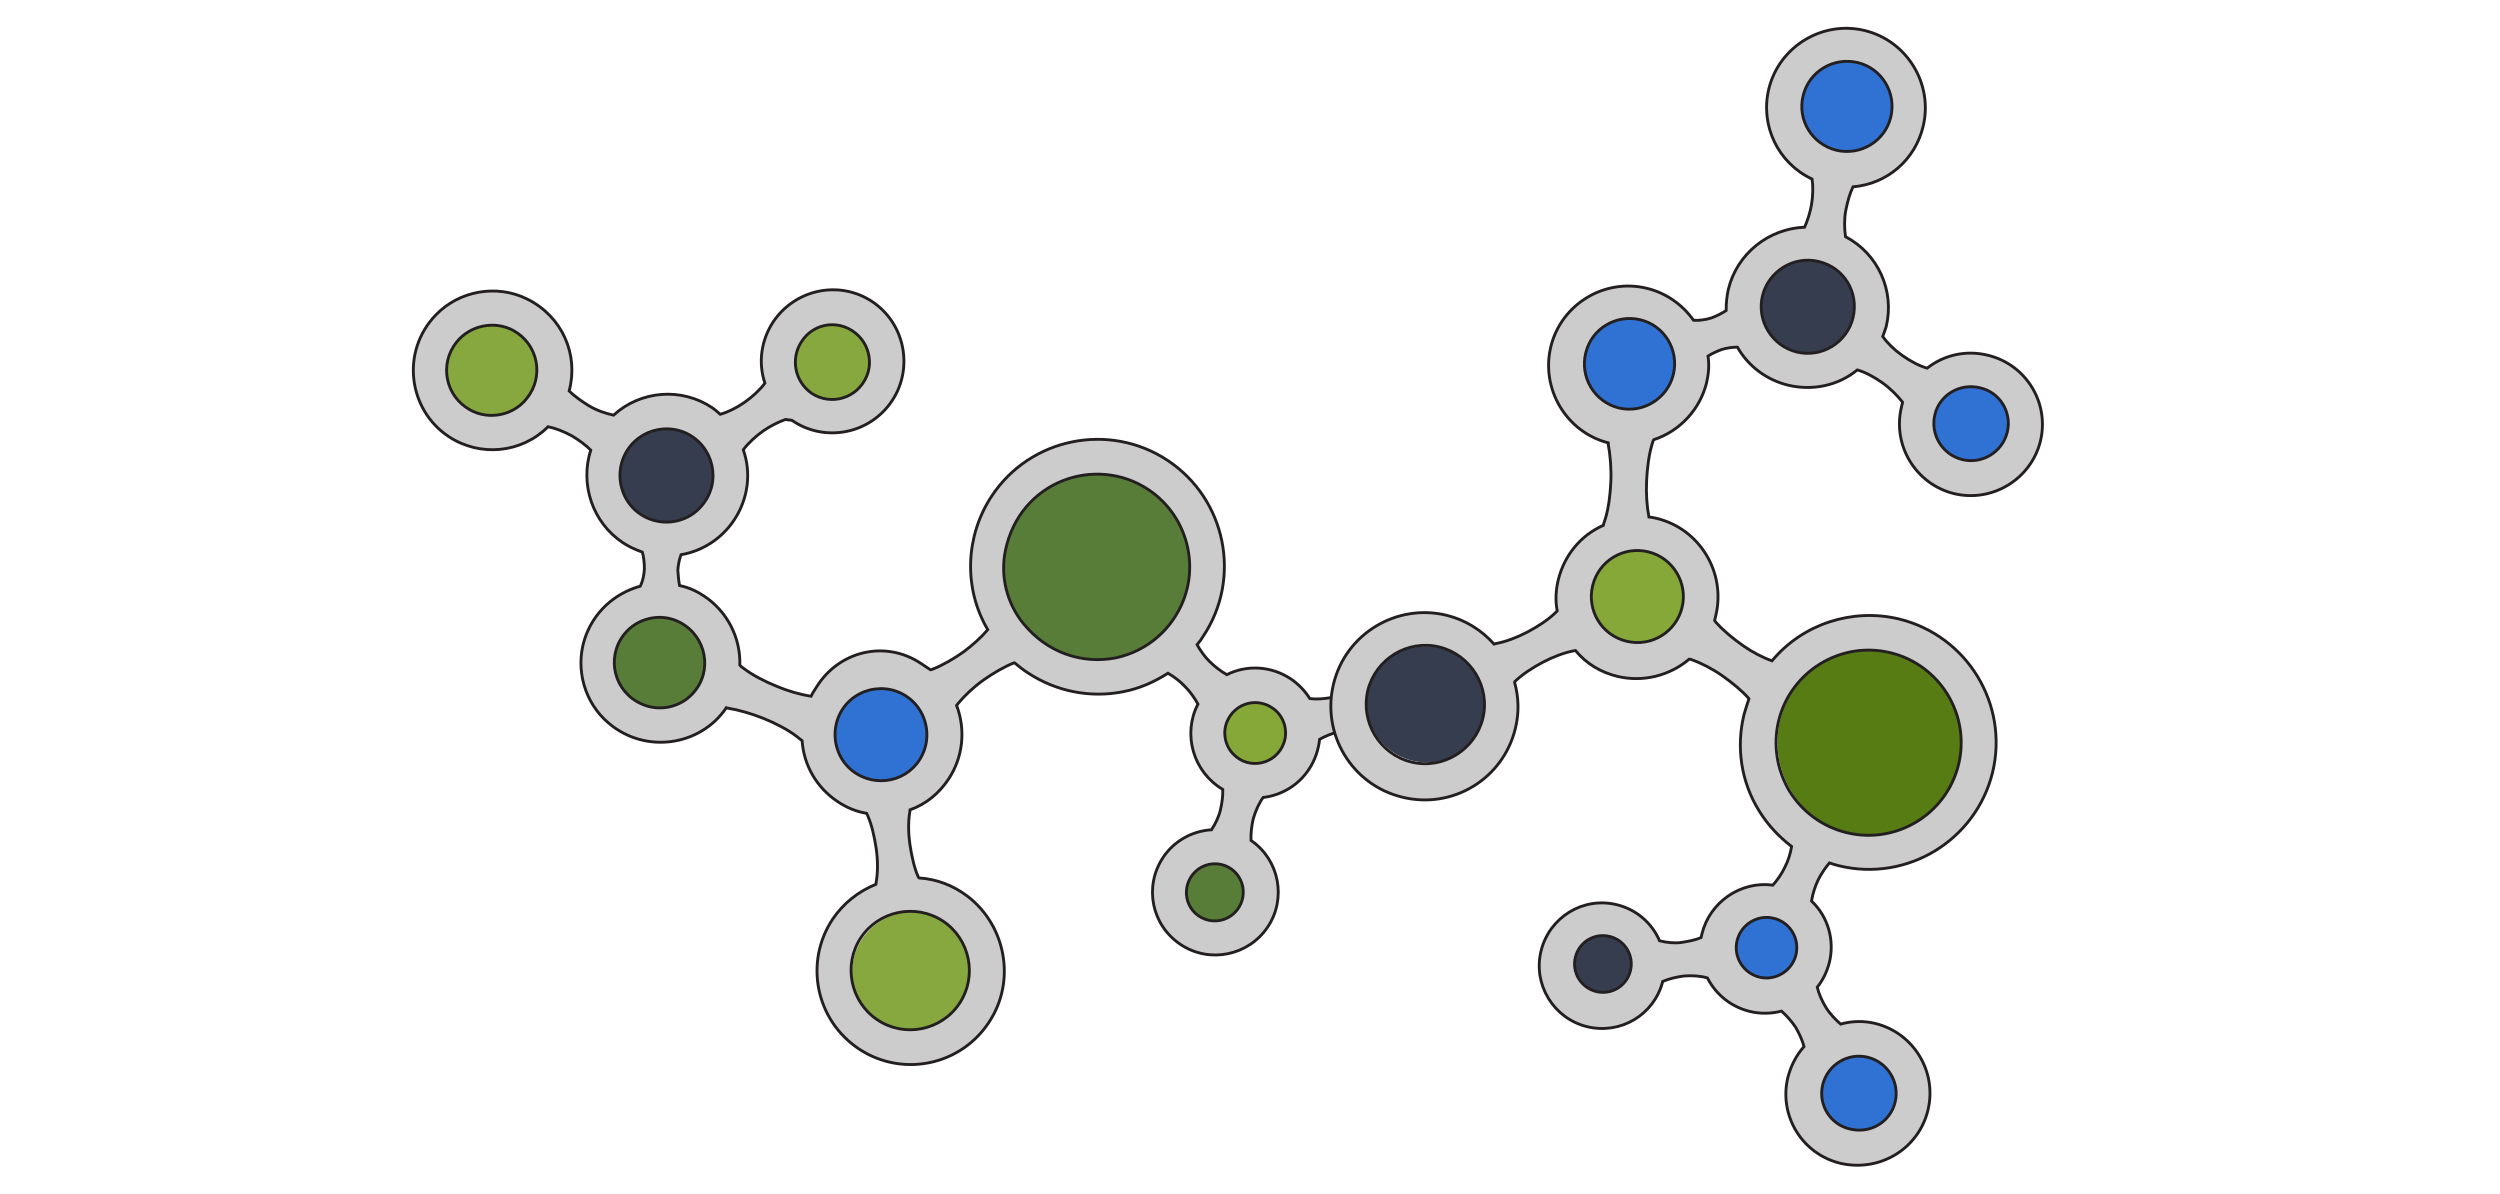 <?xml version="1.0" encoding="utf-8"?>
<!-- Generator: Adobe Illustrator 19.1.0, SVG Export Plug-In . SVG Version: 6.00 Build 0)  -->
<svg version="1.1" id="Layer_1" xmlns="http://www.w3.org/2000/svg" xmlns:xlink="http://www.w3.org/1999/xlink" x="0px" y="0px"
	 viewBox="-227 37.4 867.1 414" style="enable-background:new -227 37.4 867.1 414;" xml:space="preserve">
<style type="text/css">
	.st0{fill:#2F72D3;}
	.st1{fill:#577D38;}
	.st2{fill:#363D4F;}
	.st3{fill:#86A83E;}
	.st4{fill:#85A838;}
	.st5{fill:#CDCCCC;stroke:#231F20;stroke-miterlimit:10;}
	.st6{fill:#567C13;}
</style>
<g>
	<g>
		<ellipse class="st0" cx="78.6" cy="292.2" rx="16" ry="16"/>
		
			<ellipse transform="matrix(0.554 -0.833 0.833 0.554 -126.153 232.081)" class="st1" cx="153.4" cy="233.7" rx="32.1" ry="32.6"/>
		<ellipse class="st1" cx="1.8" cy="267.3" rx="16" ry="16"/>
		<ellipse class="st2" cx="4.2" cy="202.3" rx="16" ry="16"/>
		<ellipse class="st3" cx="-56.6" cy="166" rx="16" ry="16"/>
		
			<ellipse transform="matrix(0.554 -0.833 0.833 0.554 -271.884 240.852)" class="st3" cx="88.7" cy="374" rx="20.6" ry="20.1"/>
		
			<ellipse transform="matrix(0.554 -0.833 0.833 0.554 -108.325 124.048)" class="st3" cx="61.5" cy="163.1" rx="13.1" ry="12.9"/>
		<path class="st4" d="M216,284.5c-5.5-5.7-14.7-3.8-17.6,3.5c-1.4,3.7-0.6,8,2.2,10.9c5.5,5.7,14.7,3.8,17.6-3.5
			C219.7,291.6,218.8,287.3,216,284.5z"/>
		<ellipse class="st1" cx="194.3" cy="346.9" rx="10.5" ry="10.5"/>
		<path class="st5" d="M242.4,290.8c-0.3-4.4-0.7-8.9-2-13.4c-1.7,0.8-3.6,1.5-5.5,1.9c-2.6,0.5-5.4,0.7-7.6,0.4
			c-1.7-2.7-4-5.1-6.7-6.9c-6.7-4.4-15.1-4.9-22.1-1.4c-2.1-1.2-4.2-2.8-6.1-4.7c-1.6-1.6-3.1-3.7-4.2-5.7c0.8-0.9,1.5-1.9,2.1-2.9
			c13.5-20.2,7.9-47.6-12.3-61s-47.6-7.9-61,12.3c-9.2,13.9-9.9,32-1.4,46.4c-2.2,2.6-5.2,5.3-8.4,7.7c-3.4,2.4-7.2,4.6-10.5,5.9
			c-0.3,0.2-0.6,0.2-1,0.3l-3.3-2.2c-12.3-8.2-28.4-4.4-36.2,8.2c-0.6,1-1.3,1.9-1.9,3.2c-3.7-0.6-8-1.8-12-3.5
			c-4.2-1.7-8.4-3.9-11.4-6.2c-0.6-0.4-1-0.7-1.3-1.1c0.3-9.6-4.4-18.6-12.3-23.9c-2.5-1.7-5.5-3.1-8.6-3.7
			c-0.3-1.6-0.5-3.6-0.6-5.3c0.1-1.7,0.5-3.8,1.1-5.4c7.6-1.3,14.2-5.7,18.4-12c4.8-7.2,6.1-16.2,3.2-24.4c1.7-2.3,4.3-4.7,7-6.6
			c2.3-1.6,5.1-3,7.6-3.9c0.7,0.1,1.6,0.2,2.3,0.3c11.3,7.8,27,4.8,34.7-6.8c7.5-11.3,4.5-26.8-6.9-34.4c-11.3-7.5-26.6-4.4-34.3,7
			c-4.2,6.4-5.3,14.1-2.9,21.3c-1.7,2.3-4.3,4.7-7,6.6c-2.7,1.9-5.7,3.4-8.5,4.2c-1-0.9-1.9-1.7-2.8-2.3c-10.6-7.1-24.8-6-34.2,2.6
			c-2.7-0.6-5.8-1.6-8.6-3.3c-2.6-1.6-5.1-3.4-6.8-5.1c3.4-12.6-2.4-25.9-14.6-31.9c-10.5-5.2-23.5-2.9-31.6,5.5
			c-12.3,12.7-9.6,32.9,4.4,42.2c10.9,7.2,25.3,5.8,34.5-3.4c2.5,0.5,5.6,1.7,8.3,3.2c2.5,1.5,4.8,3.2,6.5,4.9
			c-3.8,11.9,0.6,25.1,11.1,32.1c2.1,1.4,4.3,2.4,6.8,3.3c0.5,1.7,0.7,3.9,0.7,5.8c-0.1,2-0.5,4.1-1.4,6c-9,2.5-16.4,9.1-19.4,18.6
			c-3.2,10.4,0.1,21.9,8.4,28.9c12.7,10.8,31.8,8,40.8-5.3c0.1,0.1,0.4,0,0.5,0.1c3.7,0.6,8.3,1.9,12.5,3.6
			c4.2,1.7,8.4,3.9,11.4,6.2c0.7,0.5,1.3,1.1,1.9,1.5c0.6,8.6,5.1,16.3,12.3,21.1c3.1,2.1,6.5,3.5,10.1,4.1c0.2,0.3,0.2,0.6,0.4,0.9
			c1.4,3.2,2.3,7.3,2.9,11.3c0.6,4.1,0.6,8.3,0,11.6c0,0.2,0,0.4-0.1,0.8c-6.1,2.5-11.3,6.6-15,12.1c-9.9,14.9-5.9,35,9.1,45
			c15.8,10.5,37.6,5.4,46.8-12.1c7.3-13.9,3.3-31.4-9.2-40.9c-4.9-3.7-10.6-5.9-16.8-6.3c-0.1-0.1,0-0.2-0.2-0.3
			c-1.4-3.2-2.3-7.3-2.9-11.3c-0.6-4.1-0.6-8.3,0-11.6c0.1-0.1,0-0.2,0-0.4c5.6-2,10.1-5.7,13.4-10.7c5-7.5,6-17,2.8-25.5
			c0.1-0.1,0.3-0.4,0.5-0.7c2.3-2.8,5.5-5.8,8.9-8.2c3.4-2.4,7.2-4.6,10.5-5.9l0.2,0c1.5,1.2,2.9,2.4,4.5,3.4
			c9.8,6.5,21.7,8.9,33.2,6.6c5.7-1.1,10.8-3.4,15.5-6.4c2.1,1.2,4.2,2.8,5.9,4.6c1.8,1.8,3.4,4.1,4.5,6.1
			c-5.4,10.4-1.7,23.5,8.6,29.6c0,0,0,0,0,0.1c0.1,2.3-0.3,4.7-0.8,7c-0.6,2.5-1.8,4.9-3.1,6.9c-6.8,0.4-13.1,4-16.8,9.6
			c-6.7,10.1-4,23.5,6.1,30.2c10.1,6.7,23.6,3.8,30.2-6.1c6.6-9.9,4-23.3-5.8-30c-0.1-2.3,0.2-5.2,0.8-7.6c0.8-2.7,2-5.4,3.4-7.3
			c6.5-0.8,12.3-4.3,15.9-9.8c2.1-3.1,3.3-6.8,3.7-10.4c2-1.1,4.5-2.1,6.9-2.7C239.4,291.1,240.9,290.9,242.4,290.8z M-63.9,179.6
			c-8.6-4.7-10.9-15.9-4.7-23.6c4.7-5.8,13.1-7.5,19.6-4c8.6,4.7,10.9,15.9,4.7,23.6C-48.9,181.5-57.4,183.2-63.9,179.6z
			 M-1.7,217.4c-10.8-4.2-13.7-18.1-5.7-26.4c4.7-4.8,12-6.2,18.1-3.5c9.8,4.4,12.8,17,5.7,25.3C12.1,218,4.7,219.9-1.7,217.4z
			 M51,155.9c4.3-6.8,13.8-8,19.8-2c3.6,3.6,4.8,9.2,2.8,14c-3.3,7.8-12.5,10.3-19.1,5.9C48.7,169.8,47.1,161.8,51,155.9z
			 M-4.4,281.6c-9.6-4.2-12.5-16-6.2-24.1c4.6-5.9,13-7.7,19.5-4.2c9.1,4.8,11.5,16.9,4.4,24.6C8.9,282.8,1.6,284.3-4.4,281.6z
			 M100.1,356.9c9.3,6.2,12,19,5.7,28.5c-6.3,9.5-19.2,12-28.5,5.7c-9.3-6.2-12-19-5.7-28.5C77.8,353.3,90.6,350.6,100.1,356.9z
			 M68.6,304.7c-6-4.7-7.7-13.4-4.1-20.1c5.1-9.5,18.2-11.3,25.7-3.3c4.5,4.8,5.6,12.2,2.6,18.1C88.3,308.5,76.6,311,68.6,304.7z
			 M159.9,265.6c-11.7,2.2-23.8-1.8-32.1-12.1c-5.6-7-7.9-16.2-6.1-25.1c5-24.3,31.4-33.3,49.6-21.2c14.7,9.8,18.8,29.8,9,44.5
			C175.6,258.9,168.3,263.8,159.9,265.6z M200.8,299c-3.1-3.1-3.9-8.1-1.9-12c3-6,10.5-7.8,15.9-3.7c3.6,2.7,5,7.6,3.5,11.8
			C215.6,302.6,206.2,304.6,200.8,299z M197.8,337.6c6.9,2.6,8.6,11.4,3.3,16.5c-2.7,2.6-6.7,3.4-10.2,2.1
			c-6.9-2.6-8.6-11.4-3.3-16.5C190.3,337.1,194.3,336.3,197.8,337.6z"/>
	</g>
	<ellipse class="st4" cx="340.9" cy="244.3" rx="16" ry="16"/>
	
		<ellipse transform="matrix(0.972 0.236 -0.236 0.972 81.595 -91.252)" class="st6" cx="421.4" cy="294.7" rx="32.1" ry="32.6"/>
	<ellipse class="st0" cx="338.1" cy="163.7" rx="16" ry="16"/>
	<ellipse class="st2" cx="400" cy="143.7" rx="16" ry="16"/>
	<ellipse class="st0" cx="413.4" cy="74.2" rx="16" ry="16"/>
	<ellipse class="st0" cx="417.6" cy="416.6" rx="16" ry="16"/>
	
		<ellipse transform="matrix(0.972 0.236 -0.236 0.972 74.169 -55.227)" class="st2" cx="267.4" cy="281.7" rx="20.6" ry="20.1"/>
	
		<ellipse transform="matrix(0.972 0.236 -0.236 0.972 56.485 -102.676)" class="st0" cx="456.5" cy="184.2" rx="13.1" ry="12.9"/>
	<ellipse class="st0" cx="385.6" cy="366.1" rx="10.5" ry="10.5"/>
	<ellipse class="st2" cx="329" cy="371.7" rx="10.5" ry="10.5"/>
	<path class="st5" d="M441.7,422.4c3.2-13.2-4.9-26.7-18.2-30c-4-1-8.2-0.9-12.1,0.2c-1.7-1.5-3.7-3.5-5.1-5.8c-1.4-2.3-2.5-4.8-3-7
		c2-2.5,3.4-5.5,4.2-8.6c1.9-7.8-0.5-15.9-6.2-21.3c0.4-2.4,1.2-5,2.3-7.3c1-2,2.4-4.1,3.9-5.9c1.1,0.4,2.3,0.7,3.4,1
		c23.6,5.7,47.4-8.8,53.2-32.4c5.7-23.6-8.8-47.4-32.4-53.2c-16.2-3.9-33.5,1.7-44.1,14.5c-3.2-1.1-6.8-3-10.1-5.3
		c-3.4-2.4-6.8-5.2-9.1-7.8c-0.3-0.2-0.4-0.5-0.7-0.9c0.1-0.5,0.3-1.2,0.4-1.7c3.6-14.9-5.6-30.1-20.5-33.7
		c-0.8-0.2-1.7-0.4-2.7-0.5c-0.7-3.7-1-8.1-0.8-12.4c0.2-4.5,0.8-9.2,1.9-12.8c0.2-0.7,0.3-1.2,0.6-1.6c9.1-3,16-10.5,18.3-19.7
		c0.7-3,1-6.2,0.5-9.3c1.4-0.9,3.2-1.7,4.8-2.3c1.7-0.5,3.7-0.8,5.4-0.8c3.8,6.7,10.2,11.4,17.6,13.2c8.4,2,17.3,0.2,24-5.3
		c2.8,0.8,5.9,2.5,8.6,4.4c2.7,1.9,5.2,4.4,7.1,6.8c-0.1,0.5-0.3,1.2-0.4,1.7c-3.2,13.2,4.9,26.7,18.2,30c13.2,3.2,26.7-4.9,30-18.2
		c3.2-13.2-4.9-26.6-18.3-29.8c-7.4-1.8-15-0.2-21,4.5c-2.8-0.8-5.9-2.5-8.6-4.4c-2.7-1.9-5.1-4.2-6.8-6.6c0.5-1.3,0.9-2.4,1.2-3.4
		c3-12.4-2.8-25.3-14.1-31.2l0,0c-0.4-2.7-0.5-6.1,0.1-9.2c0.6-3,1.4-5.9,2.5-8.1c11.8-1,21.5-9.3,24.3-20.9
		c3.6-14.7-5.5-29.7-20.2-33.3c-14.7-3.6-29.7,5.5-33.3,20.2c-3.1,12.7,3.2,25.8,15,31.3c0.4,2.6,0.3,5.9-0.2,8.9
		c-0.5,2.8-1.4,5.6-2.4,7.8c-12.5,0.5-23.4,9.2-26.4,21.4c-0.6,2.5-0.8,4.9-0.8,7.5c-1.5,1-3.5,2-5.2,2.6c-1.9,0.6-4.1,0.9-6.1,0.8
		c-3.9-5.5-9.6-9.5-16.2-11.1c-14.7-3.6-29.7,5.5-33.3,20.2c-3.6,14.7,5.4,29.7,19.9,33.4c0,0.2,0.1,0.4,0,0.5
		c0.7,3.7,1.1,8.5,0.9,13c-0.2,4.5-0.8,9.2-1.9,12.8c-0.2,0.8-0.6,1.6-0.7,2.3c-7.9,3.5-13.5,10.4-15.6,18.8
		c-0.9,3.6-1.1,7.3-0.4,10.9c-0.2,0.3-0.5,0.4-0.7,0.7c-2.5,2.4-6,4.7-9.6,6.6c-3.6,1.9-7.6,3.4-10.9,4c-0.2,0.1-0.4,0.1-0.7,0.2
		c-4.4-4.9-10-8.4-16.5-10c-17.3-4.2-35,6.4-39.2,23.9c-4.2,17.3,6.4,35,23.9,39.2c17.5,4.3,35-6.4,39.2-23.9
		c1.3-5.3,1.2-10.7-0.3-16c0-0.2,0.2-0.1,0.2-0.3c2.5-2.4,6-4.7,9.6-6.6s7.6-3.4,10.9-4c0.2,0,0.2-0.1,0.4-0.1
		c3.8,4.6,8.8,7.6,14.6,9c8.8,2.1,18.1-0.2,24.9-6c0.2,0,0.5,0.1,0.8,0.2c3.4,1.2,7.3,3.2,10.7,5.6c3.4,2.4,6.8,5.2,9.1,7.8l0.1,0.2
		c-0.6,1.8-1.2,3.6-1.7,5.4c-2.8,11.4-1,23.4,5.2,33.4c3,4.9,6.9,9,11.3,12.4c-0.4,2.4-1.2,5-2.3,7.1c-1.1,2.4-2.7,4.6-4.2,6.3
		c-11.2-1.5-21.9,5.9-24.6,16.9c-0.1,0.5-0.2,0.8-0.3,1.3c-2.1,0.9-4.5,1.3-6.9,1.7c-2.5,0.3-5.2,0-7.5-0.6
		c-2.7-6.3-8.2-10.9-14.8-12.5c-11.7-2.9-23.4,4.3-26.3,16s4.4,23.5,16,26.3c11.6,2.8,23.2-4.1,26.2-15.7c2.1-0.9,4.9-1.6,7.5-1.9
		c2.8-0.2,5.8,0,8,0.7c3,5.8,8.2,10,14.7,11.6c3.6,0.9,7.5,0.8,11-0.1c1.7,1.5,3.5,3.5,4.9,5.6c1.2,2.1,2.4,4.6,2.9,6.7
		c-2.7,3-4.6,6.8-5.6,10.7c-3.2,13.2,4.9,26.6,18.3,29.8C425.1,444,438.5,435.8,441.7,422.4z M405.2,413.6
		c1.7-6.9,8.7-11.2,15.6-9.5c6.9,1.7,11.2,8.7,9.5,15.6c-1.7,6.9-8.6,11-15.6,9.3C407.8,427.5,403.5,420.5,405.2,413.6z
		 M395.9,368.6c-1.4,5.6-7.1,9.1-12.7,7.7c-5.6-1.4-9.1-7.1-7.7-12.7c1.4-5.6,7.1-9.1,12.7-7.7C393.7,357.2,397.3,362.8,395.9,368.6
		z M319.4,369.4c1.3-5.3,6.6-8.5,11.9-7.2c5.3,1.3,8.5,6.6,7.2,11.9c-1.3,5.3-6.6,8.5-11.9,7.2C321.4,380,318.1,374.7,319.4,369.4z
		 M356.4,248.1c-2.1,8.6-10.7,13.8-19.3,11.7c-8.6-2.1-13.8-10.7-11.7-19.3c2.1-8.6,10.7-13.8,19.3-11.7
		C353.3,230.9,358.5,239.7,356.4,248.1z M389.9,287.4c4.2-17.2,21.6-27.8,38.8-23.6c17.2,4.2,27.8,21.6,23.6,38.8
		c-4.2,17.2-21.6,27.8-38.8,23.6c-8.3-2-15.4-7.2-19.9-14.5C389.3,304.4,387.9,295.8,389.9,287.4z M415.7,147.6
		c-2.1,8.6-10.8,14-19.5,11.9c-8.6-2.1-14-10.9-11.9-19.5c2.1-8.6,10.9-14,19.5-11.9C412.6,130.2,417.8,138.8,415.7,147.6z
		 M469.2,187.3c-1.7,6.9-8.7,11.2-15.6,9.5c-6.9-1.7-11.2-8.7-9.5-15.6c1.6-6.8,8.6-11,15.6-9.3
		C466.6,173.4,470.9,180.4,469.2,187.3z M323,159.8c2-8.4,10.5-13.5,18.9-11.5c8.4,2,13.5,10.5,11.5,18.9s-10.5,13.7-18.9,11.7
		C326,176.8,320.9,168.2,323,159.8z M398.4,70.6c2-8.4,10.5-13.5,18.9-11.5s13.5,10.5,11.5,18.9c-2,8.4-10.5,13.5-18.9,11.5
		C401.5,87.4,396.3,79,398.4,70.6z M247.4,276.9c2.7-10.9,13.8-17.8,24.8-15.1c10.9,2.7,17.8,13.8,15.1,24.8
		c-2.7,10.9-13.8,17.8-24.8,15.1C251.5,299,244.8,287.8,247.4,276.9z"/>
</g>
</svg>
